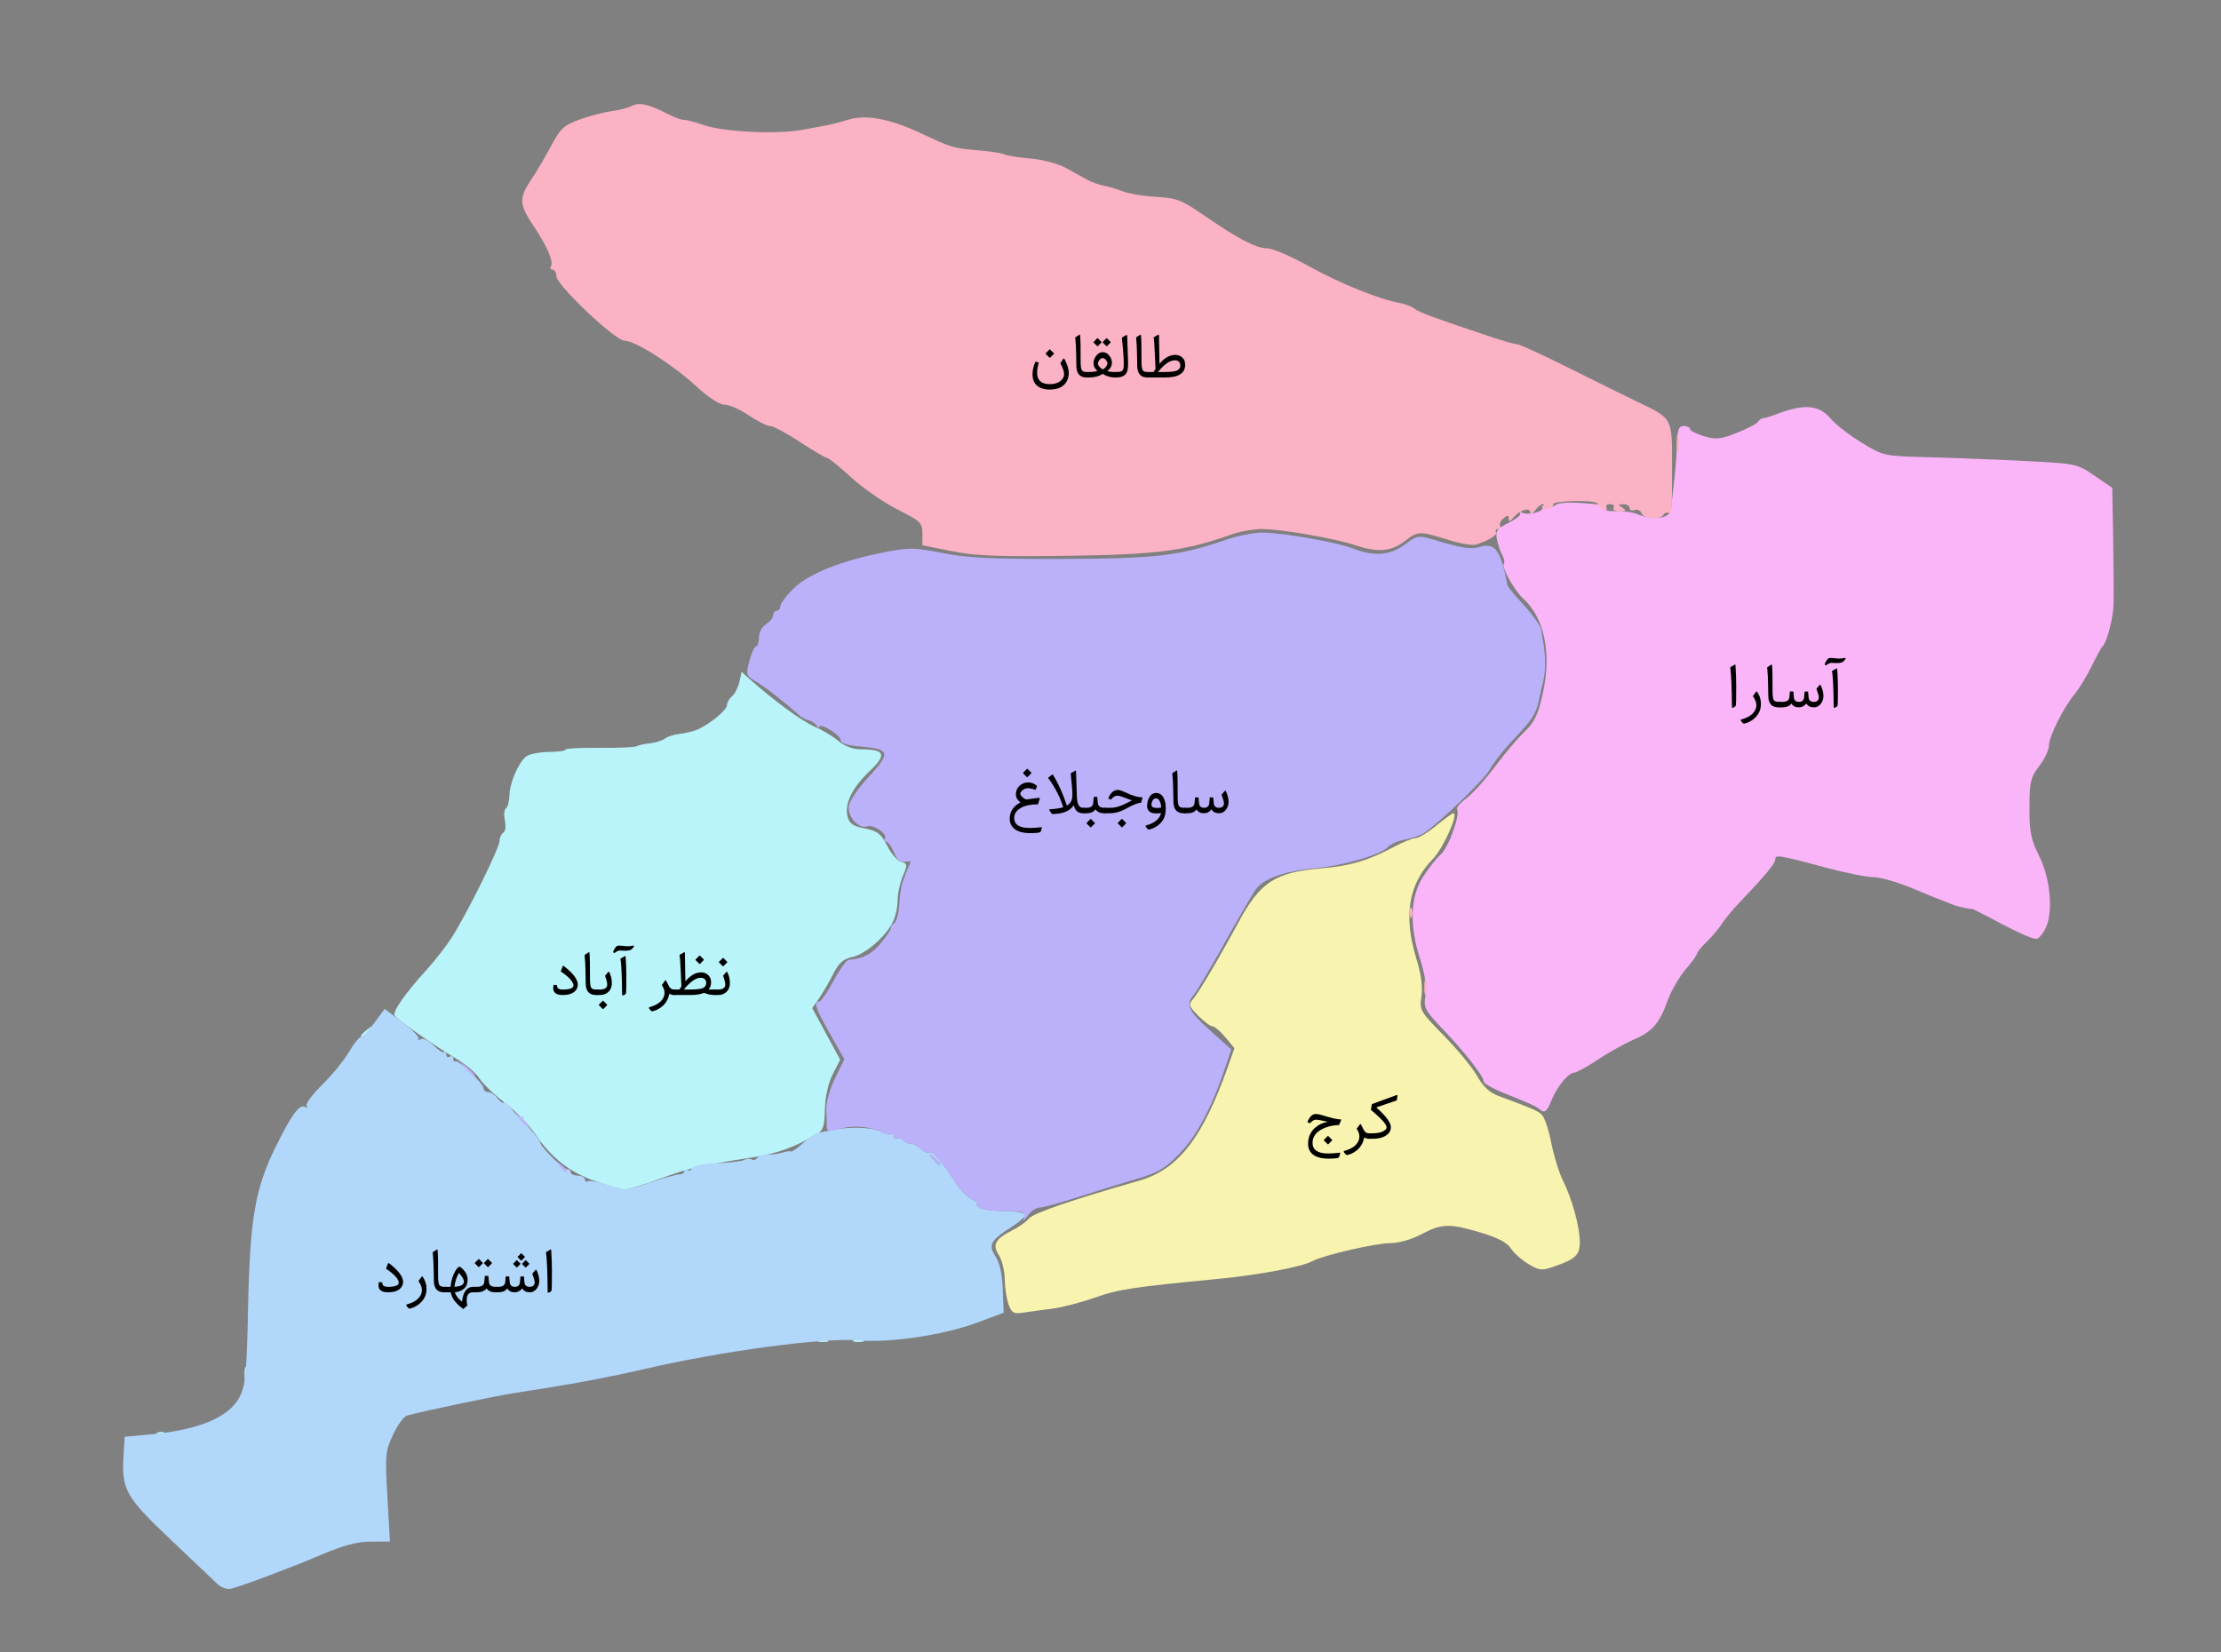 <?xml version="1.0" encoding="utf-8"?>
<!-- Generator: Adobe Illustrator 22.0.0, SVG Export Plug-In . SVG Version: 6.00 Build 0)  -->
<svg version="1.1" id="svg2" inkscape:version="0.91 r13725" sodipodi:docname="final.svg" xmlns:cc="http://creativecommons.org/ns#" xmlns:dc="http://purl.org/dc/elements/1.1/" xmlns:inkscape="http://www.inkscape.org/namespaces/inkscape" xmlns:rdf="http://www.w3.org/1999/02/22-rdf-syntax-ns#" xmlns:sodipodi="http://sodipodi.sourceforge.net/DTD/sodipodi-0.dtd" xmlns:svg="http://www.w3.org/2000/svg" xmlns="http://www.w3.org/2000/svg" xmlns:xlink="http://www.w3.org/1999/xlink" x="0px" y="0px" viewBox="53.138 33.445 500 372" enable-background="new 53.138 33.445 500 372" xml:space="preserve">
<rect x="53.138" y="33.445" width="500" height="372" fill="#808080" stroke="none"/>
<g id="layer1" inkscape:groupmode="layer" inkscape:label="Layer 1">

	<a xlink:href="http://aryanic.com" id="نظرآباد"><path id="path3361" inkscape:connector-curvature="0" d="M88.65,356.029c0.578-0.231,1.268-0.203,1.533,0.064   c0.267,0.266-0.206,0.455-1.05,0.42C88.201,356.474,88.012,356.284,88.65,356.029L88.65,356.029z M108.186,342.976   c0-1.54,0.164-2.17,0.365-1.4c0.201,0.77,0.201,2.03,0,2.8C108.35,345.146,108.186,344.516,108.186,342.976z M237.4,335.246   c0.551-0.222,1.45-0.222,2,0c0.551,0.222,0.101,0.403-1,0.403C237.3,335.649,236.85,335.468,237.4,335.246z M245.4,335.246   c0.551-0.222,1.45-0.222,2,0c0.551,0.222,0.101,0.403-1,0.403C245.3,335.649,244.85,335.468,245.4,335.246z M187.316,299.483   c-5.93-2.061-9.915-5.165-13.723-10.688c-1.502-2.179-4.595-5.37-6.871-7.091c-2.277-1.721-4.812-4.145-5.631-5.386   c-0.82-1.241-3.111-3.212-5.091-4.38c-4.824-2.847-13.456-8.883-14.028-9.81c-0.525-0.849,2.429-5.063,7.301-10.416   c1.833-2.014,4.35-5.254,5.593-7.2c3.387-5.304,10.732-20.146,10.733-21.691c0-0.744,0.382-1.588,0.848-1.876   c0.477-0.295,0.631-1.506,0.354-2.771c-0.271-1.236-0.168-2.449,0.23-2.695c0.398-0.246,0.757-1.578,0.796-2.96   c0.081-2.854,1.963-7.241,3.737-8.713c0.655-0.544,2.987-1.013,5.181-1.042c2.193-0.028,3.857-0.263,3.698-0.52   c-0.159-0.258,3.185-0.435,7.434-0.394c4.248,0.041,8.067-0.116,8.487-0.349c0.42-0.232,1.827-0.539,3.127-0.682   c1.3-0.142,2.793-0.616,3.318-1.052c0.525-0.436,1.998-0.911,3.273-1.056c1.275-0.145,3.038-0.558,3.918-0.918   c2.73-1.118,6.8-4.447,6.8-5.562c0-0.583,0.517-1.49,1.148-2.014c0.632-0.524,1.373-1.974,1.646-3.222l0.499-2.269l1.753,1.58   c5.108,4.603,11.976,9.643,14.679,10.772c1.684,0.704,4.081,2.138,5.329,3.188c1.479,1.245,3.29,1.913,5.207,1.92   c5.35,0.022,5.786,1.179,1.852,4.905c-3.958,3.749-5.708,7.368-4.961,10.264c0.4,1.553,1.239,2.125,3.888,2.648   c2.867,0.567,3.627,1.158,5.031,3.911c0.91,1.784,2.335,3.42,3.166,3.638c1.409,0.369,1.433,0.585,0.337,3.206   c-0.646,1.546-1.174,4.045-1.174,5.553c0,1.508-0.51,3.714-1.132,4.902c-1.757,3.352-6.197,7.138-9.087,7.745   c-2.025,0.425-3,1.306-4.305,3.882c-0.927,1.833-2.362,4.293-3.189,5.468l-1.504,2.135l3.151,5.808l3.151,5.808l-1.655,3.244   c-1.037,2.034-1.7,4.982-1.778,7.901c-0.106,4.036-0.385,4.809-2.088,5.795c-4.83,2.797-8.761,4.211-13.965,5.022   c-12.133,1.891-14.638,2.469-21.092,4.867c-3.68,1.367-7.28,2.457-8,2.423C192.989,301.279,190.112,300.455,187.316,299.483   L187.316,299.483z M134.4,266.673c0-0.166,0.63-0.796,1.4-1.4c1.269-0.995,1.297-0.967,0.302,0.302   C135.057,266.908,134.4,267.332,134.4,266.673z" fill="#B9F4FA"/>
		</a>
	<g>
		<path d="M178.531,255.275c0,0.273,0.045,0.476,0.137,0.608c0.178,0.26,0.558,0.39,1.142,0.39c1.623,0,2.434-0.314,2.434-0.943    c0-0.155-0.052-0.337-0.157-0.547c-0.36-0.766-1.265-1.631-2.714-2.598l0.438-1.169c0.045-0.123,0.167-0.109,0.362,0.041    c2.028,1.586,3.042,2.958,3.042,4.115c0,0.319-0.059,0.597-0.178,0.834c-0.483,0.998-1.556,1.497-3.22,1.497    c-1.436,0-2.149-0.524-2.14-1.572c0-0.219,0.032-0.462,0.096-0.731L178.531,255.275z"/>
		<path d="M187.664,257.504h-0.369c-1.449,0-2.212-0.797-2.29-2.393c-0.027-0.524-0.045-1.47-0.055-2.837    c-0.014-1.29-0.082-2.552-0.205-3.787l0.902-0.595c0.123-0.082,0.191-0.016,0.205,0.198c0.086,1.098,0.121,2.933,0.103,5.503    c-0.009,1.267,0.093,2.04,0.308,2.317c0.182,0.242,0.538,0.362,1.066,0.362h0.335c0.109,0,0.164,0.178,0.164,0.533v0.171    C187.828,257.329,187.774,257.504,187.664,257.504z"/>
		<path d="M190.877,254.811c0,0.715-0.185,1.299-0.554,1.75c-0.52,0.629-1.233,0.943-2.14,0.943h-0.588    c-0.25,0-0.376-0.175-0.376-0.526v-0.171c0-0.355,0.125-0.533,0.376-0.533h0.567c1.121,0,1.679-0.38,1.675-1.142    c0-0.401-0.164-1.06-0.492-1.976l0.759-0.875c0.068-0.078,0.148-0.021,0.239,0.171    C190.699,253.186,190.877,253.972,190.877,254.811z M188.963,258.823l0.848,0.848c0.037,0.041,0.03,0.089-0.021,0.144    l-0.807,0.813c-0.068,0.059-0.134,0.057-0.198-0.007l-0.793-0.793c-0.064-0.064-0.064-0.127,0-0.191l0.813-0.813    C188.861,258.773,188.913,258.773,188.963,258.823z"/>
		<path d="M192.709,247.476c-0.428,0.037-0.85,0.237-1.265,0.602c-0.123-0.082-0.221-0.171-0.294-0.267    c0.369-0.957,0.782-1.436,1.237-1.436c0.314,0,0.659,0.024,1.032,0.072s0.64,0.072,0.8,0.072c0.57,0,0.968-0.03,1.196-0.089    c0.242-0.059,0.385-0.073,0.431-0.041c0.055,0.059,0.009,0.196-0.137,0.41c-0.114,0.164-0.278,0.324-0.492,0.479    C194.872,247.523,194.035,247.589,192.709,247.476z M193.196,257.592c-0.041-4.251-0.167-7.013-0.379-8.286l0.981-0.541    c0.113-0.062,0.176-0.004,0.189,0.174c0.099,1.472,0.151,2.833,0.156,4.081c-0.005,2.638-0.027,3.996-0.068,4.074    C193.913,257.422,193.62,257.587,193.196,257.592z"/>
		<path d="M199.32,260.245c1.969-0.542,3.094-1.467,3.377-2.775c0.032-0.132,0.048-0.283,0.048-0.451    c0-0.579-0.205-1.167-0.615-1.764l0.752-1.032c0.078-0.105,0.164-0.055,0.26,0.15c0.228,0.479,0.426,0.866,0.595,1.162    c0.283,0.492,0.663,0.738,1.142,0.738h0.212c0.109,0,0.164,0.178,0.164,0.533v0.171c0,0.351-0.055,0.526-0.164,0.526h-0.178    c-0.433,0-0.8-0.1-1.101-0.301c-0.082,0.515-0.25,1.023-0.506,1.524c-0.401,0.756-1.021,1.383-1.859,1.88    c-0.424,0.25-0.875,0.433-1.354,0.547c-0.05,0.014-0.1,0.021-0.15,0.021c-0.096,0-0.216-0.078-0.362-0.232    c-0.055-0.055-0.134-0.155-0.239-0.301c-0.086-0.114-0.13-0.205-0.13-0.273C199.21,260.304,199.247,260.263,199.32,260.245z"/>
		<path d="M208.582,257.497l-3.562,0.007c-0.25,0-0.376-0.175-0.376-0.526v-0.171c0-0.355,0.125-0.533,0.376-0.533l1.053-0.007    c0.155-0.232,0.312-0.465,0.472-0.697c-0.027-0.433-0.08-1.561-0.157-3.384c-0.086-2.074-0.18-3.309-0.28-3.705l1.032-0.602    c0.114-0.064,0.173-0.007,0.178,0.171l0.116,6.364c1.135-1.335,2.311-2.005,3.527-2.01c0.52,0,0.966,0.132,1.34,0.396    c0.611,0.428,0.916,1.042,0.916,1.839c0,0.693-0.194,1.235-0.581,1.627h1.613c0.109,0,0.164,0.178,0.164,0.533v0.171    c0,0.351-0.055,0.526-0.164,0.526h-0.335c-0.752,0-1.518-0.162-2.297-0.485C210.934,257.335,209.922,257.497,208.582,257.497z     M207.078,256.267h1.579c1.568-0.004,2.557-0.162,2.967-0.472c0.333-0.255,0.499-0.592,0.499-1.012    c0.004-0.383-0.121-0.681-0.376-0.896c-0.205-0.173-0.499-0.26-0.882-0.26C209.79,253.628,208.528,254.507,207.078,256.267z     M210.729,248.658l0.848,0.848c0.037,0.041,0.03,0.089-0.021,0.144l-0.807,0.813c-0.068,0.059-0.134,0.057-0.198-0.007    l-0.793-0.793c-0.064-0.064-0.064-0.127,0-0.191l0.813-0.813C210.626,248.608,210.678,248.608,210.729,248.658z"/>
		<path d="M217.455,254.811c0,0.715-0.185,1.299-0.554,1.75c-0.52,0.629-1.233,0.943-2.14,0.943h-0.588    c-0.25,0-0.376-0.175-0.376-0.526v-0.171c0-0.355,0.125-0.533,0.376-0.533h0.567c1.121,0,1.679-0.38,1.675-1.142    c0-0.401-0.164-1.06-0.492-1.976l0.759-0.875c0.068-0.078,0.148-0.021,0.239,0.171    C217.278,253.186,217.455,253.972,217.455,254.811z M215.999,249.185l0.848,0.848c0.037,0.041,0.03,0.089-0.021,0.144    l-0.807,0.813c-0.068,0.059-0.134,0.057-0.198-0.007l-0.793-0.793c-0.064-0.064-0.064-0.127,0-0.191l0.813-0.813    C215.897,249.134,215.949,249.134,215.999,249.185z"/>
	</g>
	<a xlink:href="http://aryanic.com" id="آسارا"><path d="M528.864,154.93l-0.209-11.645l-3.982-2.718c-3.941-2.689-4.105-2.724-15.728-3.315   c-6.46-0.329-16.245-0.711-21.745-0.852c-9.97-0.253-10.015-0.263-14.954-3.27c-2.725-1.658-5.873-4.107-6.996-5.442   c-2.628-3.123-6.04-3.365-12.449-0.88c-1.101,0.426-2.32,0.788-2.711,0.803c-0.391,0.015-0.935,0.39-1.208,0.831   c-0.272,0.442-2.411,1.559-4.752,2.482c-3.682,1.452-4.679,1.551-7.393,0.738c-1.726-0.517-3.137-1.243-3.137-1.613   c0-0.37-0.63-0.673-1.4-0.673c-1.122,0-1.42,0.754-1.504,3.8c-0.057,2.09-0.357,5.96-0.668,8.6c-0.311,2.64-0.625,5.52-0.696,6.4   c-0.162,1.969-3.886,2.537-7.377,1.126c-1.295-0.523-3.565-0.87-5.045-0.77c-1.479,0.1-2.495-0.132-2.259-0.516   c0.237-0.384-0.172-0.772-0.909-0.863c-5.647-0.697-9.492-0.701-10.331-0.012c-0.545,0.447-1.554,0.597-2.242,0.333   c-0.689-0.264-1.056-0.163-0.816,0.225c0.562,0.908-3.322,1.9-4.59,1.172c-0.53-0.304-0.703-0.265-0.386,0.087   c0.318,0.352-0.823,1.333-2.537,2.181c-2.652,1.313-3.06,1.849-2.74,3.612c0.207,1.139,0.748,2.766,1.203,3.616   c0.454,0.85,0.633,1.739,0.395,1.976c-0.652,0.652,2.295,6.019,4.301,7.832c4.813,4.349,6.483,12.353,4.47,21.403   c-1.076,4.839-1.842,6.435-4.155,8.664c-1.559,1.503-4.576,5.073-6.704,7.933c-2.128,2.86-4.99,6.028-6.361,7.04   c-1.371,1.012-2.31,2.138-2.085,2.502c0.749,1.212-1.924,8.575-3.677,10.127c-0.951,0.842-2.755,3.132-4.008,5.088   c-2.863,4.468-3.082,10.951-0.628,18.539c1.084,3.35,1.492,6.139,1.189,8.114c-0.431,2.803-0.163,3.324,3.907,7.6   c5.073,5.33,9.198,10.622,9.229,11.841c0.013,0.468,2.633,1.857,5.822,3.088c3.19,1.231,6.143,2.558,6.561,2.95   c1.263,1.183,1.799,0.831,2.872-1.889c1.179-2.985,3.837-6.2,5.126-6.2c0.483,0,2.851-1.306,5.26-2.901   c2.41-1.596,5.971-3.588,7.912-4.427c4.377-1.892,5.947-3.664,7.791-8.792c0.795-2.211,2.623-5.395,4.063-7.076   c1.439-1.682,2.616-3.306,2.616-3.609c0-0.304,0.99-1.518,2.2-2.698c1.21-1.18,2.74-2.996,3.4-4.034c0.66-1.038,2.46-3.211,4-4.828   c5.91-6.206,8-8.73,8-9.665c0-1.099,0.748-0.973,11.957,2.016c4.157,1.108,8.773,2.015,10.256,2.015   c1.484,0,5.463,1.161,8.843,2.581c3.379,1.419,6.324,2.621,6.544,2.669c0.22,0.049,1.002,0.355,1.737,0.681   c0.736,0.326,1.996,0.717,2.801,0.87c0.804,0.152,1.552,0.305,1.662,0.338c0.11,0.034,0.29,0.017,0.4-0.037   c0.109-0.054,2.266,1.02,4.792,2.386c2.525,1.366,5.832,3.003,7.349,3.636c2.665,1.114,2.803,1.082,4.145-0.969   c2.183-3.331,1.66-11.439-1.092-16.955c-1.862-3.734-2.19-5.383-2.168-10.897c0.023-5.814,0.255-6.796,2.199-9.347   c1.196-1.567,2.174-3.605,2.174-4.529c0-2.068,3.244-8.591,5.824-11.713c1.053-1.272,2.782-4.114,3.844-6.314   c1.062-2.2,2.148-4.18,2.415-4.4c0.915-0.755,2.328-6.06,2.459-9.229C529.013,168.002,528.978,161.335,528.864,154.93z" fill="#FAB5F8"/>
		</a>
	<g>
		<path d="M443.043,192.816c-0.041-4.671-0.169-7.707-0.383-9.105l0.991-0.595c0.114-0.068,0.178-0.004,0.191,0.191    c0.101,1.618,0.152,3.113,0.157,4.484c-0.005,2.898-0.027,4.391-0.068,4.478C443.768,192.629,443.472,192.812,443.043,192.816z"/>
		<path d="M449.1,193.951c-0.401,0.761-1.021,1.388-1.859,1.88c-0.424,0.25-0.875,0.433-1.354,0.547    c-0.05,0.014-0.101,0.021-0.15,0.021c-0.096,0-0.217-0.078-0.362-0.232c-0.055-0.055-0.135-0.155-0.239-0.301    c-0.087-0.114-0.13-0.205-0.13-0.273c0-0.064,0.036-0.105,0.109-0.123c1.964-0.538,3.09-1.463,3.377-2.775    c0.032-0.146,0.048-0.296,0.048-0.451c0-0.62-0.262-1.301-0.786-2.044l0.752-1.032c0.055-0.073,0.142-0.023,0.26,0.15    c0.533,0.789,0.8,1.661,0.8,2.618C449.565,192.687,449.409,193.359,449.1,193.951z"/>
		<path d="M453.885,192.728h-0.369c-1.449,0-2.213-0.797-2.29-2.393c-0.027-0.524-0.046-1.47-0.055-2.837    c-0.014-1.29-0.082-2.552-0.205-3.787l0.902-0.595c0.123-0.082,0.191-0.016,0.205,0.198c0.087,1.098,0.121,2.933,0.103,5.503    c-0.009,1.267,0.094,2.04,0.308,2.317c0.183,0.242,0.538,0.362,1.066,0.362h0.335c0.109,0,0.164,0.178,0.164,0.533v0.171    C454.049,192.552,453.994,192.728,453.885,192.728z"/>
		<path d="M453.817,191.497h0.561c0.998,0,1.529-0.346,1.593-1.039l0.116-1.306h0.779l0.116,1.292    c0.06,0.702,0.438,1.053,1.135,1.053c0.716,0,1.105-0.344,1.169-1.032l0.123-1.306h0.772l0.116,1.313    c0.06,0.684,0.451,1.025,1.176,1.025c0.747-0.004,1.123-0.367,1.128-1.087c0-0.255-0.18-0.879-0.54-1.873l0.745-0.861    c0.077-0.091,0.164-0.039,0.26,0.157c0.378,0.82,0.567,1.597,0.567,2.331c0,0.638-0.185,1.21-0.554,1.716    c-0.41,0.565-0.928,0.848-1.552,0.848c-0.834,0-1.413-0.294-1.736-0.882c-0.442,0.588-1.012,0.882-1.709,0.882    c-0.774,0-1.324-0.294-1.647-0.882c-0.383,0.588-1.08,0.882-2.092,0.882h-0.526c-0.251,0-0.376-0.175-0.376-0.526v-0.171    C453.441,191.675,453.566,191.497,453.817,191.497z"/>
		<path d="M465.465,182.699c-0.429,0.037-0.85,0.237-1.265,0.602c-0.123-0.082-0.221-0.171-0.294-0.267    c0.369-0.957,0.781-1.436,1.237-1.436c0.314,0,0.658,0.024,1.032,0.072s0.641,0.072,0.8,0.072c0.569,0,0.969-0.03,1.196-0.089    c0.241-0.059,0.385-0.073,0.431-0.041c0.055,0.059,0.009,0.196-0.137,0.41c-0.114,0.164-0.278,0.324-0.492,0.479    C467.627,182.747,466.791,182.813,465.465,182.699z M465.952,192.815c-0.041-4.251-0.167-7.013-0.38-8.286l0.981-0.541    c0.113-0.062,0.177-0.004,0.189,0.174c0.1,1.472,0.151,2.833,0.156,4.081c-0.005,2.638-0.027,3.996-0.068,4.074    C466.669,192.646,466.376,192.811,465.952,192.815z"/>
	</g>
	<a xlink:href="http://aryanic.com" id="کرج"><path id="path3357" inkscape:connector-curvature="0" d="M280.194,327.192c-0.448-1.219-0.838-3.783-0.865-5.698   c-0.027-1.914-0.632-4.368-1.343-5.453c-1.521-2.321-0.786-3.627,3.156-5.605c1.352-0.679,2.998-1.856,3.658-2.617   c1.072-1.236,9.582-4.157,24.8-8.513c8.78-2.513,14.289-9.594,19.974-25.675l1.465-4.143l-2.035-2.457   c-1.119-1.351-2.434-2.467-2.92-2.479c-0.485-0.012-1.932-1.09-3.212-2.395c-2.118-2.159-2.219-2.499-1.111-3.778   c1.275-1.473,5.876-9.271,10.267-17.405c4.789-8.869,8.199-11.09,18.373-11.967c6.7-0.577,10.623-1.721,16.353-4.768   c2.138-1.136,4.425-2.066,5.084-2.066c0.659,0,2.736-1.26,4.616-2.8c1.879-1.54,3.608-2.8,3.844-2.8   c1.294,0-2.226,7.871-4.616,10.325c-5.479,5.623-6.648,12.783-3.671,22.476c1.059,3.443,1.439,6.29,1.129,8.428   c-0.454,3.134-0.308,3.391,5.054,8.849c3.037,3.091,6.396,7.171,7.465,9.066c1.338,2.373,2.814,3.769,4.743,4.482   c7.445,2.757,8.694,3.291,9.755,4.171c0.627,0.521,1.617,3.389,2.201,6.375c0.583,2.985,1.786,6.868,2.674,8.629   c1.986,3.938,3.748,10.357,3.761,13.702c0.011,2.921-0.92,3.85-5.469,5.455c-3.105,1.096-3.531,1.065-6.065-0.429   c-1.499-0.885-3.293-2.474-3.986-3.533c-0.865-1.321-2.981-2.437-6.752-3.56c-7.078-2.108-8.834-2.06-13.395,0.365   c-2.222,1.181-5.083,2-6.988,2c-3.287,0-15.028,2.706-17.494,4.032c-2.426,1.304-12.037,3.131-21.041,3.999   c-19.684,1.898-22.63,2.345-28,4.244c-3.08,1.089-7.4,2.209-9.6,2.488c-2.2,0.279-5.124,0.679-6.496,0.889   C281.348,329.357,280.897,329.107,280.194,327.192L280.194,327.192z" fill="#F8F4B0"/>
		</a>
	<g>
		<path d="M352.307,294.353c-1.69,0-2.919-0.335-3.685-1.005c-0.67-0.583-1.005-1.367-1.005-2.352c0-1.809,0.788-3.202,2.365-4.177    c0.569-0.351,1.267-0.608,2.092-0.772c-0.533-0.1-0.957-0.187-1.271-0.26c-0.61-0.137-1.064-0.205-1.36-0.205    c-0.487-0.004-0.955,0.267-1.401,0.813l-0.588-0.273c0.319-0.77,0.677-1.292,1.073-1.565c0.232-0.168,0.524-0.253,0.875-0.253    c0.319,0,0.649,0.05,0.991,0.15c1.381,0.415,2.408,0.7,3.083,0.854c0.378,0.091,0.887,0.164,1.524,0.219    c0.082,0.004,0.104,0.05,0.068,0.137l-0.472,1.114c-1.436,0.041-2.695,0.342-3.78,0.902c-1.463,0.752-2.194,1.789-2.194,3.11    c0,1.6,1.176,2.399,3.527,2.399c0.798,0,1.661-0.062,2.591-0.185c0.091-0.014,0.13,0.018,0.116,0.096    c-0.036,0.168-0.096,0.403-0.178,0.704c-0.068,0.25-0.271,0.399-0.608,0.444C353.597,294.314,353.009,294.349,352.307,294.353z     M352.184,289.281l0.848,0.848c0.036,0.041,0.029,0.089-0.021,0.144l-0.807,0.813c-0.068,0.059-0.135,0.057-0.198-0.007    l-0.793-0.793c-0.063-0.064-0.063-0.127,0-0.191l0.813-0.813C352.081,289.23,352.134,289.23,352.184,289.281z"/>
		<path d="M355.745,292.617c1.969-0.542,3.095-1.467,3.377-2.775c0.032-0.132,0.048-0.283,0.048-0.451    c0-0.579-0.205-1.167-0.615-1.764l0.752-1.032c0.077-0.105,0.164-0.055,0.26,0.15c0.228,0.479,0.426,0.866,0.595,1.162    c0.282,0.492,0.663,0.738,1.142,0.738h0.212c0.109,0,0.164,0.178,0.164,0.533v0.171c0,0.351-0.055,0.526-0.164,0.526h-0.178    c-0.433,0-0.8-0.1-1.101-0.301c-0.082,0.515-0.251,1.023-0.506,1.524c-0.401,0.756-1.021,1.383-1.859,1.88    c-0.424,0.25-0.875,0.433-1.354,0.547c-0.05,0.014-0.101,0.021-0.15,0.021c-0.096,0-0.217-0.078-0.362-0.232    c-0.055-0.055-0.135-0.155-0.239-0.301c-0.087-0.114-0.13-0.205-0.13-0.273C355.636,292.676,355.672,292.635,355.745,292.617z"/>
		<path d="M361.747,283.347l0.253-1.285l5.496-2.01c0.191-0.068,0.271-0.002,0.239,0.198l-0.157,0.984l-4.601,1.579    c2.165,1.941,3.256,3.4,3.274,4.375c0.014,0.611-0.166,1.11-0.54,1.497c-0.761,0.793-1.95,1.189-3.568,1.189h-0.697    c-0.251,0-0.376-0.175-0.376-0.526v-0.171c0-0.355,0.125-0.533,0.376-0.533h0.697c1.294,0,2.244-0.26,2.851-0.779    c0.21-0.178,0.308-0.387,0.294-0.629C365.256,286.612,364.076,285.316,361.747,283.347z"/>
	</g>
	<a xlink:href="http://aryanic.com" id="اشتهارد"><path d="M279.4,306.163c-2.529-0.007-5.14-0.361-5.8-0.788c-0.66-0.427-0.84-0.787-0.4-0.8   c0.441-0.013-0.089-0.474-1.176-1.024c-1.087-0.55-2.776-2.254-3.755-3.788c-3.018-4.73-5.171-7.22-5.87-6.787   c-0.368,0.228-1.213-0.13-1.877-0.794c-0.664-0.664-1.752-1.207-2.417-1.207c-0.666,0-1.436-0.366-1.713-0.814   c-0.276-0.447-0.838-0.605-1.247-0.353c-0.41,0.253-0.745,0.019-0.745-0.521c0-0.539-0.226-0.755-0.501-0.479   c-0.276,0.276-1.461,0.005-2.634-0.601c-1.986-1.027-7.626-1.093-11.665-0.135c-0.88,0.208-1.964,0.407-2.408,0.44   s-1.876,1.051-3.181,2.261c-1.305,1.21-2.562,2.092-2.792,1.959c-0.23-0.133-1.139-0.006-2.019,0.28   c-0.881,0.287-2.376,0.464-3.324,0.394c-0.948-0.07-1.963,0.259-2.255,0.732c-0.293,0.473-0.867,0.653-1.276,0.4   c-0.41-0.253-1.149-0.21-1.644,0.096c-0.495,0.306-3.269,0.638-6.164,0.738c-3.084,0.107-5.391,0.561-5.569,1.097   c-0.168,0.502-0.634,0.71-1.036,0.461c-0.402-0.249-0.731-0.131-0.731,0.262c0,0.393-0.529,0.714-1.176,0.714   s-3.637,0.838-6.645,1.862c-5.286,1.8-5.597,1.818-9.324,0.548c-2.12-0.723-4.171-1.119-4.556-0.881   c-0.385,0.238-0.7,0.051-0.7-0.415c0-0.466-0.72-0.847-1.6-0.847c-0.881,0-1.601-0.36-1.601-0.8c0-0.44-0.305-0.71-0.678-0.6   c-0.702,0.207-6.033-4.989-6.09-5.936c-0.018-0.294-0.927-1.555-2.02-2.8c-1.093-1.246-1.894-2.561-1.78-2.924   c0.114-0.363-0.121-0.456-0.525-0.206c-0.402,0.249-1.34-0.476-2.084-1.61c-0.743-1.134-1.557-1.856-1.808-1.605   c-0.252,0.251-0.914-0.167-1.472-0.931c-0.559-0.763-1.494-1.387-2.079-1.387c-0.586,0-1.064-0.389-1.064-0.865   c0-1.092-5.827-6.642-6.386-6.082c-0.229,0.228-0.414-0.027-0.414-0.566c0-0.539-0.36-0.758-0.801-0.486   c-0.439,0.272-0.8,0.053-0.8-0.486c0-0.539-0.202-0.779-0.448-0.532c-0.247,0.247-1.33-0.433-2.407-1.51   c-1.132-1.132-2.377-1.717-2.951-1.387c-0.546,0.314-0.742,0.292-0.435-0.048c0.307-0.341-1.285-2.005-3.538-3.698l-4.097-3.078   l-2.331,3.17c-1.282,1.743-2.645,3.17-3.028,3.17c-0.384,0-1.596,1.53-2.693,3.4c-1.099,1.87-3.798,5.17-5.998,7.334   c-2.201,2.164-3.782,4.29-3.514,4.724c0.269,0.434,0.12,0.562-0.329,0.284c-1.222-0.755-2.949,1.555-6.474,8.658   c-4.783,9.639-5.945,16.283-6.363,36.393c-0.311,14.893-0.563,17.594-1.887,20.189c-2.371,4.647-9.18,7.5-20.307,8.509l-5.6,0.508   l-0.258,4.4c-0.438,7.486,0.525,9.201,10.437,18.589c4.961,4.699,9.741,9.238,10.621,10.085c0.95,0.915,2.249,1.373,3.199,1.129   c2.81-0.723,13.379-4.705,20.4-7.686c4.917-2.088,7.979-2.892,11.061-2.902l4.262-0.015l-0.573-10.054   c-0.539-9.468-0.465-10.284,1.27-13.988c1.014-2.164,2.413-4.102,3.111-4.307c3.221-0.946,20.206-4.503,24.869-5.208   c11.514-1.74,20.37-3.377,28.573-5.283c17.366-4.035,40.229-7.117,47.987-6.469c7.4,0.618,19.331-1.156,27.029-4.019l5.893-2.192   l-0.19-5.241c-0.126-3.44-0.688-5.998-1.637-7.444c-1.705-2.6-1.119-3.652,3.732-6.715c1.656-1.046,3.012-2.257,3.012-2.691   S281.93,306.169,279.4,306.163z M263.098,294.376c-0.995-1.269-0.967-1.297,0.302-0.302c0.771,0.604,1.4,1.234,1.4,1.4   C264.8,296.132,264.143,295.708,263.098,294.376z" fill="#B1D7FB"/>
		</a>
	<g>
		<path d="M139.199,322.216c0,0.273,0.045,0.476,0.137,0.608c0.178,0.26,0.558,0.39,1.142,0.39c1.623,0,2.434-0.314,2.434-0.943    c0-0.155-0.052-0.337-0.157-0.547c-0.36-0.766-1.265-1.631-2.714-2.598l0.438-1.169c0.045-0.123,0.167-0.109,0.362,0.041    c2.028,1.586,3.042,2.958,3.042,4.115c0,0.319-0.059,0.597-0.178,0.834c-0.483,0.998-1.556,1.497-3.22,1.497    c-1.436,0-2.149-0.524-2.14-1.572c0-0.219,0.032-0.462,0.096-0.731L139.199,322.216z"/>
		<path d="M148.687,325.668c-0.401,0.761-1.021,1.388-1.859,1.88c-0.424,0.25-0.875,0.433-1.354,0.547    c-0.05,0.014-0.1,0.021-0.15,0.021c-0.096,0-0.216-0.078-0.362-0.232c-0.055-0.055-0.134-0.155-0.239-0.301    c-0.086-0.114-0.13-0.205-0.13-0.273c0-0.064,0.037-0.105,0.109-0.123c1.964-0.538,3.09-1.463,3.377-2.775    c0.032-0.146,0.048-0.296,0.048-0.451c0-0.62-0.262-1.301-0.786-2.044l0.752-1.032c0.055-0.073,0.141-0.023,0.26,0.15    c0.533,0.789,0.8,1.661,0.8,2.618C149.152,324.404,148.997,325.076,148.687,325.668z"/>
		<path d="M153.472,324.445h-0.369c-1.449,0-2.212-0.797-2.29-2.393c-0.027-0.524-0.045-1.47-0.055-2.837    c-0.014-1.29-0.082-2.552-0.205-3.787l0.902-0.595c0.123-0.082,0.191-0.016,0.205,0.198c0.086,1.098,0.121,2.933,0.103,5.503    c-0.009,1.267,0.093,2.04,0.308,2.317c0.182,0.242,0.538,0.362,1.066,0.362h0.335c0.109,0,0.164,0.178,0.164,0.533v0.171    C153.636,324.27,153.582,324.445,153.472,324.445z"/>
		<path d="M153.404,323.214h1.155c0.164-1.408,0.513-2.575,1.046-3.5c0.392-0.674,0.713-1.014,0.964-1.019    c0.178,0,0.456,0.201,0.834,0.602c0.67,0.707,1.005,1.497,1.005,2.372c0,0.838-0.262,1.488-0.786,1.948    c-0.529,0.465-1.233,0.743-2.112,0.834c0.324,0.82,0.866,1.522,1.627,2.105c0.269-2.229,1.112-3.343,2.529-3.343h0.157    c0.109,0,0.164,0.178,0.164,0.533v0.171c0,0.351-0.055,0.526-0.164,0.526h-0.205c-0.948,0-1.422,0.585-1.422,1.757    c0,0.442,0.052,0.836,0.157,1.183l-0.909,0.827c-1.682-1.203-2.625-2.458-2.83-3.767h-1.21c-0.25,0-0.376-0.175-0.376-0.526    v-0.171C153.028,323.392,153.154,323.214,153.404,323.214z M155.427,323.194c1.436-0.045,2.153-0.438,2.153-1.176    c0-0.451-0.372-1.098-1.114-1.941C155.979,320.838,155.633,321.877,155.427,323.194z"/>
		<path d="M159.748,323.214h0.684c1.089,0,1.666-0.351,1.729-1.053l0.13-1.408h0.786l0.137,1.415    c0.068,0.697,0.551,1.046,1.449,1.046h0.137c0.109,0,0.164,0.178,0.164,0.533v0.171c0,0.351-0.055,0.526-0.164,0.526h-0.123    c-0.957,0-1.623-0.296-1.996-0.889c-0.428,0.592-1.167,0.889-2.215,0.889h-0.718c-0.25,0-0.376-0.175-0.376-0.526v-0.171    C159.372,323.392,159.497,323.214,159.748,323.214z M161.006,317l0.807,0.807c0.037,0.045,0.03,0.091-0.021,0.137l-0.772,0.779    c-0.064,0.059-0.125,0.059-0.185,0l-0.766-0.766c-0.059-0.059-0.057-0.121,0.007-0.185l0.772-0.772    C160.899,316.95,160.951,316.95,161.006,317z M163.077,318.723c-0.059,0.059-0.121,0.059-0.185,0l-0.759-0.766    c-0.059-0.059-0.057-0.121,0.007-0.185l0.772-0.772c0.05-0.05,0.1-0.05,0.15,0l0.813,0.813c0.041,0.037,0.034,0.08-0.021,0.13    L163.077,318.723z"/>
		<path d="M164.724,323.214h0.561c0.998,0,1.529-0.346,1.593-1.039l0.116-1.306h0.779l0.116,1.292    c0.059,0.702,0.438,1.053,1.135,1.053c0.715,0,1.105-0.344,1.169-1.032l0.123-1.306h0.772l0.116,1.313    c0.059,0.684,0.451,1.025,1.176,1.025c0.748-0.004,1.124-0.367,1.128-1.087c0-0.255-0.18-0.879-0.54-1.873l0.745-0.861    c0.078-0.091,0.164-0.039,0.26,0.157c0.378,0.82,0.567,1.597,0.567,2.331c0,0.638-0.185,1.21-0.554,1.716    c-0.41,0.565-0.927,0.848-1.552,0.848c-0.834,0-1.413-0.294-1.736-0.882c-0.442,0.588-1.012,0.882-1.709,0.882    c-0.775,0-1.324-0.294-1.647-0.882c-0.383,0.588-1.08,0.882-2.092,0.882h-0.526c-0.25,0-0.376-0.175-0.376-0.526v-0.171    C164.348,323.392,164.474,323.214,164.724,323.214z M170.296,318.081l-0.745,0.745c-0.041,0.045-0.084,0.048-0.13,0.007    l-0.731-0.738c-0.041-0.041-0.039-0.082,0.007-0.123l0.745-0.745c0.032-0.027,0.062-0.027,0.089,0l0.759,0.759    C170.325,318.017,170.327,318.049,170.296,318.081z M170.528,315.674l0.759,0.759c0.037,0.037,0.039,0.071,0.007,0.103    l-0.745,0.745c-0.041,0.045-0.084,0.045-0.13,0l-0.731-0.731c-0.041-0.041-0.039-0.082,0.007-0.123l0.745-0.752    C170.471,315.647,170.501,315.647,170.528,315.674z M171.526,317.226l0.766,0.766c0.032,0.032,0.032,0.062,0,0.089l-0.752,0.752    c-0.037,0.041-0.078,0.041-0.123,0l-0.731-0.738c-0.041-0.041-0.039-0.082,0.007-0.123l0.745-0.745    C171.469,317.194,171.499,317.194,171.526,317.226z"/>
		<path d="M176.434,324.534c-0.041-4.671-0.168-7.707-0.383-9.105l0.991-0.595c0.114-0.068,0.178-0.004,0.191,0.191    c0.1,1.618,0.153,3.113,0.157,4.484c-0.004,2.898-0.027,4.391-0.068,4.478C177.159,324.347,176.863,324.529,176.434,324.534z"/>
	</g>
	<a xlink:href="http://aryanic.com" id="طالقان"><path id="path3353" inkscape:connector-curvature="0" d="M373.785,255.775c0-1.54,0.165-2.17,0.366-1.4   c0.201,0.77,0.201,2.03,0,2.8C373.95,257.945,373.785,257.315,373.785,255.775z M370.526,238.976c0-1.1,0.182-1.55,0.404-1   c0.222,0.55,0.222,1.45,0,2C370.707,240.525,370.526,240.075,370.526,238.976z M267.4,157.555l-6.6-1.319v-2.62   c0-2.443-0.38-2.811-5.64-5.46c-3.102-1.562-7.778-4.806-10.393-7.21c-2.615-2.403-5.044-4.37-5.398-4.37   c-0.354,0-3.111-1.62-6.126-3.6c-3.014-1.98-6.058-3.607-6.762-3.615c-0.705-0.008-2.866-1.088-4.802-2.4   c-1.937-1.312-4.37-2.386-5.407-2.386c-1.163,0-3.648-1.618-6.48-4.221c-5.309-4.879-13.66-10.179-16.039-10.179   c-2.099,0-15.355-12.543-15.355-14.528c0-0.81-0.381-1.472-0.847-1.472c-0.466,0-0.643-0.33-0.395-0.733   c0.665-1.076-0.798-4.453-4.054-9.357c-3.16-4.761-3.176-6.079-0.121-10.597c0.999-1.478,2.897-4.705,4.217-7.171   c2.105-3.932,2.892-4.664,6.399-5.946c2.2-0.804,5.413-1.648,7.141-1.876c1.728-0.228,3.752-0.741,4.498-1.141   c1.734-0.928,3.755-0.525,7.849,1.563c1.801,0.919,3.553,1.593,3.894,1.499c0.341-0.094,2.516,0.474,4.834,1.263   c4.346,1.479,16.2,2.036,21.785,1.023c1.54-0.279,3.88-0.705,5.2-0.946s3.619-0.83,5.11-1.308   c4.056-1.301,9.411-0.333,16.518,2.989c7.235,3.381,7.134,3.352,13.425,3.902c2.56,0.224,4.995,0.619,5.413,0.876   c0.417,0.258,3.004,0.667,5.747,0.908c2.841,0.249,6.323,1.173,8.092,2.145c1.708,0.938,3.868,2.133,4.801,2.655   c0.933,0.522,2.596,1.118,3.695,1.326s3.079,0.797,4.399,1.309c1.319,0.512,4.698,1.065,7.507,1.228   c4.568,0.266,5.695,0.703,10.668,4.143c7.645,5.288,11.785,7.446,14.284,7.446c1.167,0,5.369,1.808,9.339,4.017   c6.891,3.834,15.838,7.451,20.547,8.305c1.206,0.219,2.665,0.789,3.241,1.268c0.959,0.795,4.125,1.959,17.518,6.438   c2.588,0.865,5.128,1.573,5.647,1.573c0.518,0,5.796,2.43,11.728,5.4c5.933,2.97,13.048,6.48,15.811,7.8   c7.225,3.452,7.275,3.543,7.27,13.243c-0.006,11.491-0.041,12.001-0.79,11.539c-0.362-0.224-0.886-0.042-1.162,0.405   c-0.757,1.226-4.396,0.976-4.899-0.336c-0.242-0.632-0.951-0.954-1.574-0.714c-0.624,0.239-1.134,0.037-1.134-0.45   c0-0.487-0.631-0.88-1.4-0.874c-1.196,0.01-1.226,0.125-0.2,0.788c0.966,0.624,0.839,0.778-0.647,0.788   c-1.029,0.007-1.628-0.342-1.353-0.788c0.272-0.44-0.088-0.8-0.8-0.8c-0.712,0-1.074,0.356-0.806,0.791   c0.28,0.453-0.041,0.587-0.753,0.314c-0.683-0.262-1.241-0.802-1.241-1.2c0-0.398-2.333-0.673-5.184-0.612   c-2.851,0.062-5.016,0.385-4.81,0.719c0.206,0.333-0.342,0.793-1.217,1.022c-0.876,0.229-1.391,0.09-1.145-0.309   c0.817-1.322-0.65-0.751-1.732,0.675c-0.616,0.813-1.073,0.991-1.088,0.425c-0.032-1.23-2.473-0.44-3.825,1.239   c-0.729,0.905-1,0.957-1,0.19c0-0.84-0.239-0.852-1.191-0.063c-0.655,0.544-0.994,1.308-0.753,1.698   c0.241,0.39,0.036,0.71-0.456,0.71s-0.705,0.306-0.475,0.679c0.403,0.651-1.558,1.874-4.529,2.825   c-0.772,0.247-3.652-0.256-6.4-1.117c-6.354-1.992-6.584-1.982-9.725,0.413c-3.001,2.29-6.074,2.522-11.043,0.837   c-4.485-1.52-16.724-3.637-21.032-3.637c-1.867,0-4.97,0.56-6.896,1.245c-10.383,3.692-16.568,4.497-36.7,4.779   C277.762,158.821,272.734,158.621,267.4,157.555L267.4,157.555z M430.617,133.376c0-1.98,0.156-2.79,0.347-1.8   c0.19,0.99,0.19,2.61,0,3.6C430.774,136.166,430.617,135.355,430.617,133.376z" fill="#FBB2C5"/>
		</a>
	<g>
		<path d="M293.533,118.739c-0.561,1.623-1.937,2.434-4.129,2.434c-0.971,0-1.789-0.209-2.454-0.629    c-0.912-0.574-1.367-1.513-1.367-2.816c0-0.93,0.223-1.887,0.67-2.871l0.752,0.226c-0.26,0.852-0.39,1.625-0.39,2.317    c0,1.695,0.946,2.543,2.837,2.543c1.426,0,2.417-0.444,2.974-1.333c0.173-0.269,0.26-0.604,0.26-1.005    c0-0.515-0.28-1.301-0.841-2.358l0.656-1.005c0.041-0.055,0.082-0.082,0.123-0.082c0.05,0,0.125,0.093,0.226,0.28    c0.592,1.117,0.889,2.133,0.889,3.049C293.739,117.93,293.67,118.347,293.533,118.739z M289.548,112.156l0.848,0.848    c0.037,0.041,0.03,0.089-0.021,0.144l-0.807,0.813c-0.068,0.059-0.134,0.057-0.198-0.007l-0.793-0.793    c-0.064-0.064-0.064-0.127,0-0.191l0.813-0.813C289.446,112.105,289.498,112.105,289.548,112.156z"/>
		<path d="M298.12,118.445h-0.369c-1.449,0-2.212-0.797-2.29-2.393c-0.027-0.524-0.045-1.47-0.055-2.837    c-0.014-1.29-0.082-2.552-0.205-3.787l0.902-0.595c0.123-0.082,0.191-0.016,0.205,0.198c0.086,1.098,0.121,2.933,0.103,5.503    c-0.009,1.267,0.093,2.04,0.308,2.317c0.182,0.242,0.538,0.362,1.066,0.362h0.335c0.109,0,0.164,0.178,0.164,0.533v0.171    C298.284,118.27,298.23,118.445,298.12,118.445z"/>
		<path d="M298.052,117.214h0.226c0.861,0,1.504-0.089,1.928-0.267c-0.597-0.456-0.896-1.043-0.896-1.764    c0.004-0.488,0.164-0.968,0.479-1.442c0.441-0.661,0.978-0.991,1.606-0.991s1.167,0.324,1.613,0.971    c0.301,0.442,0.448,0.889,0.444,1.34c0.004,0.77-0.342,1.417-1.039,1.941c0.406,0.141,0.964,0.212,1.675,0.212h0.239    c0.109,0,0.164,0.178,0.164,0.533v0.171c0,0.351-0.055,0.526-0.164,0.526h-0.198c-0.979,0-1.9-0.269-2.762-0.807    c-0.807,0.538-1.837,0.807-3.09,0.807h-0.226c-0.25,0-0.376-0.175-0.376-0.526v-0.171    C297.676,117.392,297.802,117.214,298.052,117.214z M300.294,109.64l0.807,0.807c0.037,0.045,0.029,0.091-0.021,0.137    l-0.772,0.779c-0.064,0.059-0.125,0.059-0.185,0l-0.766-0.766c-0.06-0.059-0.058-0.121,0.007-0.185l0.772-0.772    C300.187,109.59,300.24,109.59,300.294,109.64z M302.229,114.678c-0.26-0.396-0.542-0.595-0.848-0.595    c-0.369,0-0.681,0.246-0.937,0.738c-0.086,0.168-0.13,0.333-0.13,0.492c0,0.269,0.13,0.531,0.39,0.786    c0.346,0.337,0.598,0.501,0.752,0.492c0.141-0.004,0.342-0.167,0.602-0.485c0.256-0.314,0.383-0.599,0.383-0.854    C302.441,115.075,302.37,114.883,302.229,114.678z M302.365,111.363c-0.06,0.059-0.12,0.059-0.185,0l-0.759-0.766    c-0.06-0.059-0.058-0.121,0.007-0.185l0.772-0.772c0.05-0.05,0.101-0.05,0.15,0l0.813,0.813c0.041,0.037,0.034,0.08-0.021,0.13    L302.365,111.363z"/>
		<path d="M304.252,117.214h0.15c0.561,0,0.96-0.055,1.196-0.164c0.311-0.141,0.48-0.513,0.513-1.114    c0.027-0.438,0.017-1.132-0.034-2.085c-0.045-0.884-0.171-2.345-0.376-4.382l0.937-0.547c0.164-0.096,0.248-0.057,0.253,0.116    l0.198,5.715c0.045,1.226-0.055,2.085-0.301,2.577c-0.369,0.743-1.178,1.114-2.427,1.114h-0.109c-0.251,0-0.376-0.175-0.376-0.526    v-0.171C303.876,117.392,304.001,117.214,304.252,117.214z"/>
		<path d="M311.82,118.445h-0.369c-1.449,0-2.213-0.797-2.29-2.393c-0.027-0.524-0.046-1.47-0.055-2.837    c-0.014-1.29-0.082-2.552-0.205-3.787l0.902-0.595c0.123-0.082,0.191-0.016,0.205,0.198c0.087,1.098,0.12,2.933,0.103,5.503    c-0.01,1.267,0.094,2.04,0.308,2.317c0.183,0.242,0.538,0.362,1.066,0.362h0.335c0.109,0,0.164,0.178,0.164,0.533v0.171    C311.984,118.27,311.929,118.445,311.82,118.445z"/>
		<path d="M315.443,118.445h-3.691c-0.25,0-0.376-0.175-0.376-0.526v-0.171c0-0.355,0.126-0.533,0.376-0.533h1.053    c0.154-0.232,0.313-0.465,0.472-0.697c-0.027-0.428-0.079-1.556-0.157-3.384c-0.086-2.074-0.18-3.309-0.28-3.705l1.032-0.602    c0.113-0.064,0.174-0.007,0.178,0.171l0.116,6.364c1.14-1.34,2.313-2.005,3.521-1.996c0.557,0.004,1.012,0.134,1.367,0.39    c0.598,0.424,0.896,1.032,0.896,1.825C319.948,117.495,318.447,118.449,315.443,118.445z M313.809,117.214h1.647    c1.527-0.004,2.492-0.162,2.898-0.472c0.338-0.26,0.506-0.599,0.506-1.019c0.004-0.374-0.123-0.67-0.383-0.889    c-0.205-0.173-0.499-0.26-0.882-0.26C316.521,114.576,315.258,115.455,313.809,117.214z"/>
	</g>
	<a xlink:href="http://aryanic.com" id="ساوجبلاغ"><path id="path3351" inkscape:connector-curvature="0" d="M283.702,307.576c0.411-1.227-0.112-1.402-4.217-1.413   c-2.577-0.006-5.226-0.361-5.886-0.788c-0.66-0.426-0.84-0.787-0.399-0.799c0.44-0.014-0.09-0.474-1.177-1.024   c-1.087-0.55-2.776-2.254-3.755-3.788c-3.018-4.729-5.171-7.22-5.87-6.787c-0.368,0.228-1.213-0.13-1.877-0.794   c-0.664-0.664-1.752-1.207-2.417-1.207c-0.666,0-1.436-0.366-1.713-0.813c-0.276-0.447-0.838-0.606-1.247-0.353   c-0.41,0.254-0.745,0.019-0.745-0.52c0-0.54-0.227-0.753-0.505-0.476c-0.278,0.278-1.245,0.109-2.149-0.375   c-2.491-1.333-6.487-1.665-9.622-0.8c-2.389,0.659-2.818,0.577-2.855-0.544c-0.022-0.726-0.071-2.53-0.106-4.008   c-0.035-1.478,0.864-4.586,1.999-6.906l2.064-4.218l-3.213-5.67c-3.279-5.786-3.794-7.318-2.46-7.318c0.414,0,1.872-2.1,3.24-4.667   c1.368-2.566,2.919-4.698,3.447-4.735c3.223-0.232,5.238-1.31,7.359-3.934c1.32-1.633,2.279-3.13,2.132-3.327   c-0.148-0.197,0.157-0.621,0.677-0.942c0.521-0.321,1.047-2.162,1.171-4.089c0.123-1.928,0.395-4.045,0.602-4.706   c0.423-1.343,1.518-4.122,1.943-4.925c0.153-0.289-0.388-0.351-1.201-0.139c-1.077,0.282-1.755-0.281-2.498-2.075   c-0.561-1.354-1.356-2.461-1.77-2.461c-0.412,0-0.543-0.335-0.289-0.746c0.639-1.033-2.694-3.232-4.088-2.697   c-1.735,0.665-4.267-2.083-4.073-4.422c0.101-1.214,1.936-3.957,4.504-6.73c5.043-5.447,4.814-6.281-1.881-6.836   c-3.004-0.249-4.429-0.715-4.429-1.448c0-1.117-4.79-4.046-4.811-2.942c-0.007,0.341-0.28,0.2-0.608-0.315   c-0.327-0.515-1.123-1.055-1.769-1.2c-0.646-0.145-1.575-0.624-2.067-1.064c-3.453-3.087-7.52-6.271-9.65-7.554   c-2.441-1.47-2.484-1.595-1.635-4.778c0.48-1.797,1.157-3.268,1.507-3.268c0.349,0,0.635-0.897,0.635-1.993   c0-1.127,0.695-2.428,1.6-2.993c0.88-0.549,1.601-1.453,1.601-2.007s0.359-1.007,0.8-1.007c0.439,0,0.8-0.467,0.8-1.038   c0-0.571,1.382-2.387,3.07-4.036c3.396-3.316,10.84-6.252,20.717-8.171c5.18-1.006,6.522-0.979,12.8,0.26   c5.585,1.102,11.086,1.371,27.013,1.319c20.972-0.069,26.236-0.686,36.726-4.304c2.599-0.897,6.241-1.63,8.095-1.63   c4.57,0,16.887,2.163,20.596,3.617c4.629,1.815,8.409,1.506,11.63-0.95c2.616-1.996,3.008-2.07,6.075-1.164   c7.002,2.071,8.668,2.331,10.876,1.697c3.327-0.954,4.604,0.825,6.055,8.444c0.089,0.464,1.193,1.937,2.455,3.271   c2.957,3.128,5.066,5.989,5.195,7.047c0.057,0.461,0.267,1.737,0.471,2.837c0.546,2.967,0.529,6.541-0.041,8.8   c-0.277,1.1-0.736,3.08-1.021,4.4c-0.626,2.916-1.471,4.17-6.098,9.057c-1.976,2.086-4.163,4.898-4.861,6.248   c-1.104,2.135-11.055,11.77-14.833,14.362c-0.726,0.498-2.633,1.146-4.238,1.44c-1.607,0.294-3.344,1.045-3.861,1.668   c-1.406,1.695-10.07,4.234-16.42,4.813c-6.752,0.616-11.549,2.298-13.286,4.661c-0.707,0.962-3.897,6.43-7.09,12.149   c-3.192,5.72-6.304,10.968-6.914,11.663c-1.924,2.189-1.244,3.689,3.658,8.073l4.768,4.264l-1.485,4.4   c-2.944,8.724-6.356,15.108-10.189,19.066c-3.272,3.378-4.775,4.254-9.86,5.743c-3.3,0.966-9.213,2.8-13.139,4.074   c-3.926,1.274-7.752,2.317-8.502,2.317s-1.94,0.81-2.645,1.8C283.679,308.35,283.397,308.489,283.702,307.576L283.702,307.576z    M179.098,295.976c-0.995-1.269-0.967-1.297,0.302-0.302c1.333,1.045,1.757,1.702,1.099,1.702   C180.332,297.376,179.701,296.746,179.098,295.976z M263.098,294.376c-0.995-1.269-0.967-1.297,0.302-0.302   c1.333,1.045,1.757,1.702,1.099,1.702C264.332,295.775,263.701,295.146,263.098,294.376z M169.924,285.175l-1.524-1.8l1.801,1.524   c1.691,1.432,2.164,2.076,1.523,2.076C171.573,286.976,170.762,286.166,169.924,285.175z M157.924,273.976l-1.524-1.8l1.801,1.524   c1.691,1.433,2.164,2.076,1.523,2.076C159.573,275.775,158.762,274.965,157.924,273.976z" fill="#BBB1FA"/>
		</a>
	<g>
		<path d="M285.139,221.053c-1.691,0-2.919-0.335-3.685-1.005c-0.666-0.579-1-1.317-1.005-2.215    c-0.004-1.623,0.809-2.862,2.44-3.719c-0.702-0.451-1.053-1.073-1.053-1.866c0-0.173,0.03-0.38,0.089-0.622    c0.15-0.597,0.474-1.076,0.971-1.436c0.515-0.374,1.069-0.561,1.661-0.561c0.766,0,1.408,0.235,1.928,0.704    c0.032,0.032,0.066,0.066,0.103,0.103c-0.018,0.091-0.123,0.385-0.314,0.882c-0.652-0.25-1.23-0.376-1.736-0.376    c-0.565,0-1.062,0.244-1.49,0.731c-0.155,0.178-0.232,0.335-0.232,0.472c0,0.278,0.255,0.615,0.766,1.012    c0.255,0.196,0.513,0.294,0.772,0.294c0.105,0,0.686-0.08,1.743-0.239l0.95-0.116c0.15-0.023,0.203,0.05,0.157,0.219    c-0.055,0.191-0.187,0.606-0.396,1.244c-1.686,0.018-2.969,0.287-3.849,0.807c-1.007,0.597-1.508,1.351-1.504,2.263    c0,1.513,1.176,2.267,3.527,2.263c0.797,0,1.661-0.062,2.591-0.185c0.091-0.014,0.13,0.018,0.116,0.096    c-0.037,0.168-0.096,0.403-0.178,0.704c-0.068,0.25-0.271,0.399-0.608,0.444C286.428,221.014,285.841,221.048,285.139,221.053z     M284.469,206.602l0.848,0.848c0.037,0.041,0.03,0.089-0.021,0.144l-0.807,0.813c-0.068,0.059-0.134,0.057-0.198-0.007    l-0.793-0.793c-0.064-0.064-0.064-0.127,0-0.191l0.813-0.813C284.366,206.551,284.419,206.551,284.469,206.602z"/>
		<path d="M297.17,216.575h-0.273c-1.071,0-1.746-0.604-2.023-1.812c-0.861,1.322-2.498,1.985-4.908,1.989    c-0.369-0.492-0.572-0.795-0.608-0.909c-0.037-0.105-0.03-0.157,0.021-0.157c1.477-0.096,2.513-0.249,3.11-0.458    c-0.684-2.27-1.823-4.484-3.418-6.645l1.039-0.779c1.271,2.028,2.335,4.375,3.192,7.041c0.729-0.419,1.132-1.028,1.21-1.825    c0.037-0.374,0.055-0.62,0.055-0.738c0-0.611-0.13-2.174-0.39-4.689l1.005-0.595c0.127-0.073,0.194-0.014,0.198,0.178l0.191,5.694    c0.055,1.636,0.497,2.458,1.326,2.468l0.273,0.007c0.109,0,0.164,0.178,0.164,0.533v0.171    C297.334,216.4,297.28,216.575,297.17,216.575z"/>
		<path d="M299.241,214.292l0.13-1.408h0.786l0.137,1.415c0.068,0.697,0.552,1.046,1.449,1.046h0.137    c0.109,0,0.164,0.178,0.164,0.533v0.171c0,0.351-0.055,0.526-0.164,0.526h-0.123c-0.957,0-1.622-0.296-1.996-0.889    c-0.428,0.592-1.098,0.889-2.01,0.889h-0.649c-0.25,0-0.376-0.175-0.376-0.526v-0.171c0-0.355,0.125-0.533,0.376-0.533h0.615    C298.67,215.345,299.178,214.994,299.241,214.292z M298.763,217.901l0.848,0.848c0.037,0.041,0.03,0.089-0.021,0.144l-0.807,0.813    c-0.068,0.059-0.134,0.057-0.198-0.007l-0.793-0.793c-0.064-0.064-0.064-0.127,0-0.191l0.813-0.813    C298.66,217.851,298.713,217.851,298.763,217.901z"/>
		<path d="M306.693,211.961c1.449,0.674,2.618,1.014,3.507,1.019c0.128,0,0.171,0.068,0.13,0.205l-0.308,1.032    c-0.72,0.018-1.813,0.444-3.281,1.278c-1.271,0.72-2.536,1.08-3.794,1.08h-1.142c-0.25,0-0.376-0.175-0.376-0.526v-0.171    c0-0.355,0.126-0.533,0.376-0.533h1.374c1.044,0,2.213-0.337,3.507-1.012l1.299-0.67c-0.26-0.055-0.884-0.278-1.873-0.67    c-0.633-0.255-1.123-0.383-1.47-0.383c-0.451,0-0.927,0.305-1.429,0.916l-0.581-0.273l0.055-0.137    c0.488-1.199,1.206-1.795,2.153-1.791C305.178,211.33,305.795,211.542,306.693,211.961z M305.79,217.895l0.848,0.848    c0.037,0.041,0.03,0.089-0.021,0.144l-0.807,0.813c-0.068,0.059-0.134,0.057-0.198-0.007l-0.793-0.793    c-0.063-0.064-0.063-0.127,0-0.191l0.813-0.813C305.688,217.844,305.74,217.844,305.79,217.895z"/>
		<path d="M311.136,219.323c1.946-0.533,3.074-1.46,3.384-2.782l-0.479,0.048c-1.048,0.109-1.788-0.055-2.222-0.492    c-0.332-0.328-0.48-0.763-0.444-1.306c0.037-0.638,0.191-1.219,0.465-1.743c0.36-0.693,0.9-1.039,1.62-1.039    c0.757,0,1.331,0.428,1.723,1.285c0.265,0.574,0.396,1.29,0.396,2.146c0,0.971-0.152,1.757-0.458,2.358    c-0.387,0.752-1.007,1.381-1.859,1.887c-0.424,0.25-0.875,0.433-1.354,0.547c-0.05,0.014-0.1,0.021-0.15,0.021    c-0.096,0-0.216-0.078-0.362-0.232c-0.055-0.055-0.134-0.155-0.239-0.301c-0.086-0.114-0.13-0.205-0.13-0.273    C311.027,219.382,311.064,219.341,311.136,219.323z M314.561,215.27c-0.059-0.729-0.212-1.269-0.458-1.62    c-0.195-0.287-0.433-0.431-0.711-0.431c-0.428,0-0.725,0.246-0.889,0.738c-0.104,0.319-0.157,0.558-0.157,0.718    c0,0.292,0.153,0.49,0.458,0.595c0.215,0.073,0.485,0.112,0.813,0.116C313.932,215.386,314.246,215.347,314.561,215.27z"/>
		<path d="M319.968,216.575h-0.369c-1.449,0-2.212-0.797-2.29-2.393c-0.027-0.524-0.045-1.47-0.055-2.837    c-0.014-1.29-0.082-2.552-0.205-3.787l0.902-0.595c0.123-0.082,0.191-0.016,0.205,0.198c0.087,1.098,0.121,2.933,0.103,5.503    c-0.009,1.267,0.094,2.04,0.308,2.317c0.183,0.242,0.538,0.362,1.066,0.362h0.335c0.109,0,0.164,0.178,0.164,0.533v0.171    C320.132,216.4,320.077,216.575,319.968,216.575z"/>
		<path d="M319.9,215.345h0.561c0.998,0,1.529-0.346,1.593-1.039l0.116-1.306h0.779l0.116,1.292c0.06,0.702,0.438,1.053,1.135,1.053    c0.716,0,1.105-0.344,1.169-1.032l0.123-1.306h0.772l0.116,1.313c0.06,0.684,0.451,1.025,1.176,1.025    c0.747-0.004,1.123-0.367,1.128-1.087c0-0.255-0.18-0.879-0.54-1.873l0.745-0.861c0.077-0.091,0.164-0.039,0.26,0.157    c0.378,0.82,0.567,1.597,0.567,2.331c0,0.638-0.185,1.21-0.554,1.716c-0.41,0.565-0.928,0.848-1.552,0.848    c-0.834,0-1.413-0.294-1.736-0.882c-0.442,0.588-1.012,0.882-1.709,0.882c-0.774,0-1.323-0.294-1.647-0.882    c-0.383,0.588-1.08,0.882-2.092,0.882H319.9c-0.25,0-0.376-0.175-0.376-0.526v-0.171    C319.524,215.522,319.65,215.345,319.9,215.345z"/>
	</g>
</g>
</svg>